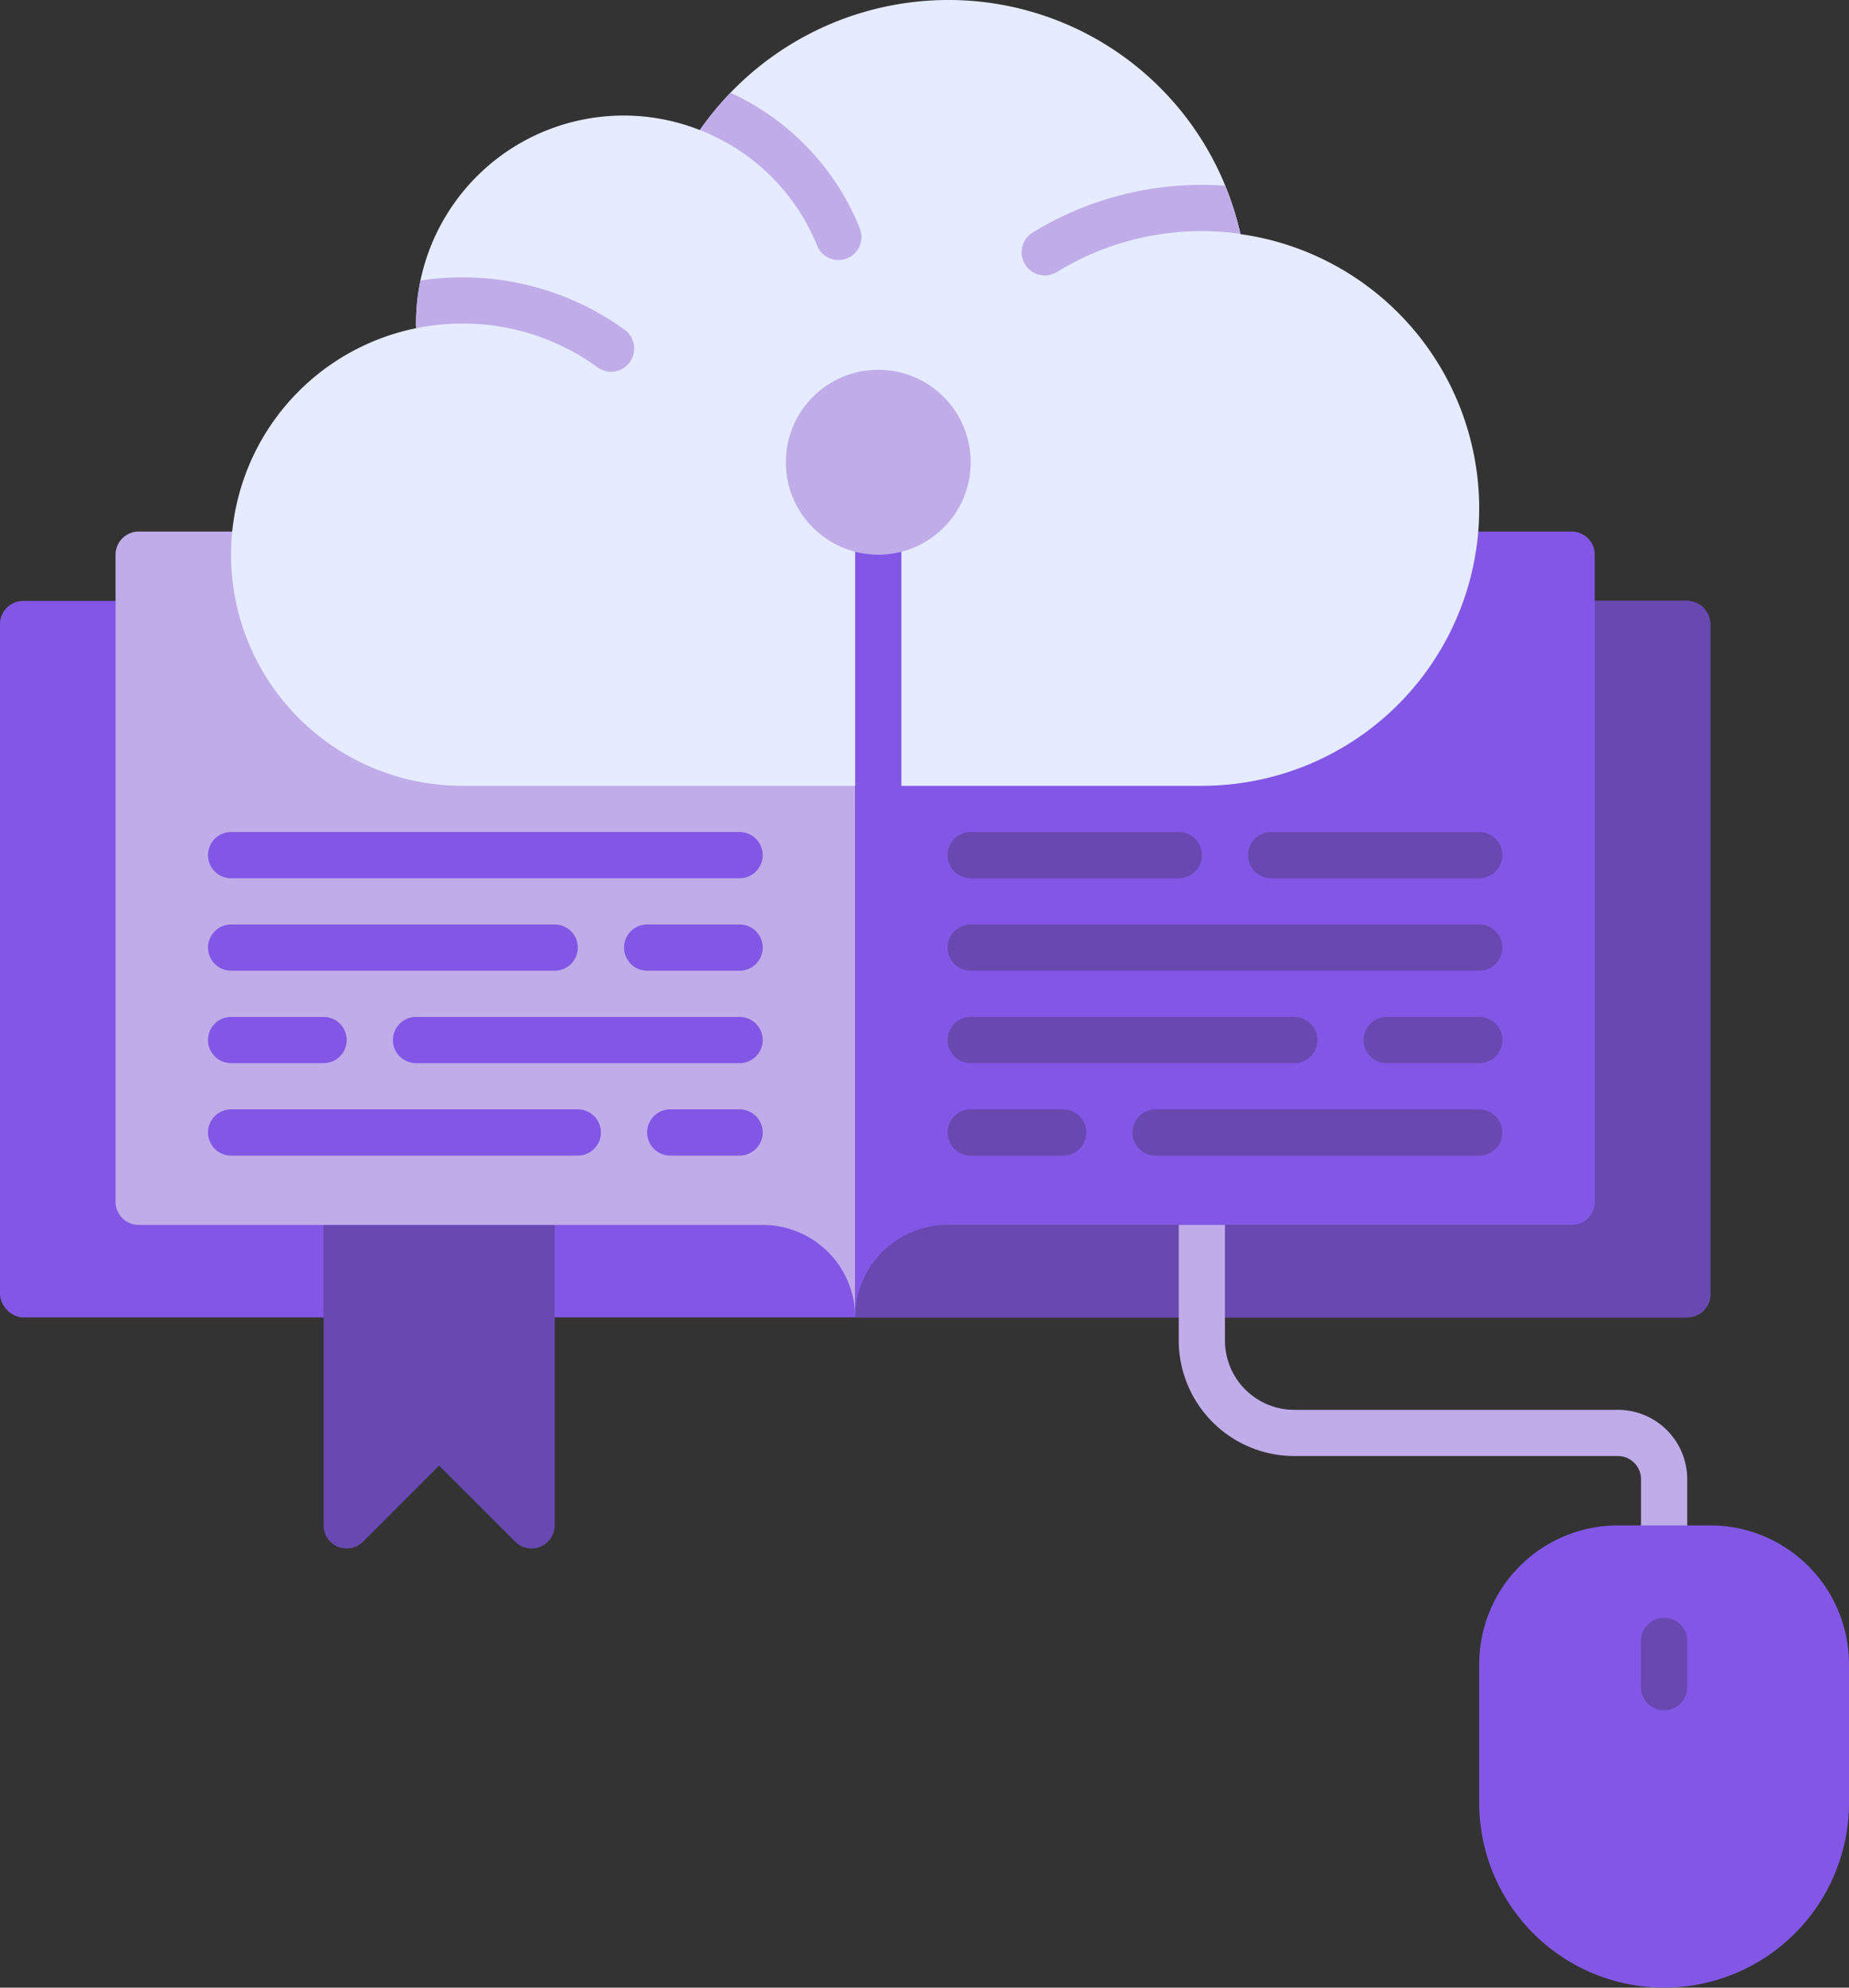 <svg xmlns="http://www.w3.org/2000/svg" width="80" height="86" viewBox="0 0 80 86"><rect x="0" y="0" width="80" height="86" fill="#333333" stroke="none"/><g transform="translate(-4 -1)"><rect width="74" height="31" rx="1" transform="translate(4 27)" fill="#8257e5"/><path d="M77,27H41V58H77a1,1,0,0,0,1-1V28A1,1,0,0,0,77,27Z" fill="#6848b1"/><path d="M76,69a1,1,0,0,1-1-1V65a1,1,0,0,0-1-1H60a5.006,5.006,0,0,1-5-5V54a1,1,0,0,1,2,0v5a3,3,0,0,0,3,3H74a3,3,0,0,1,3,3v3A1,1,0,0,1,76,69Z" fill="#bface9"/><path d="M27,53H19a1,1,0,0,0-1,1V67a1,1,0,0,0,1.707.707L23,64.414l3.293,3.293A1,1,0,0,0,28,67V54A1,1,0,0,0,27,53Z" fill="#6848b1"/><path d="M10,24a1,1,0,0,0-1,1V53a1,1,0,0,0,1,1H37a4,4,0,0,1,4,4V24Z" fill="#bface9"/><path d="M72,24H41V58a4,4,0,0,1,4-4H72a1,1,0,0,0,1-1V25A1,1,0,0,0,72,24Z" fill="#8257e5"/><path d="M36,47H22a1,1,0,0,1,0-2H36a1,1,0,0,1,0,2Z" fill="#8257e5"/><path d="M28,43H14a1,1,0,0,1,0-2H28a1,1,0,0,1,0,2Z" fill="#8257e5"/><path d="M36,39H14a1,1,0,0,1,0-2H36a1,1,0,0,1,0,2Z" fill="#8257e5"/><path d="M29,51H14a1,1,0,0,1,0-2H29a1,1,0,0,1,0,2Z" fill="#8257e5"/><path d="M60,47H46a1,1,0,0,1,0-2H60a1,1,0,0,1,0,2Z" fill="#6848b1"/><path d="M68,43H46a1,1,0,0,1,0-2H68a1,1,0,0,1,0,2Z" fill="#6848b1"/><path d="M68,39H59a1,1,0,0,1,0-2h9a1,1,0,0,1,0,2Z" fill="#6848b1"/><path d="M68,51H54a1,1,0,0,1,0-2H68a1,1,0,0,1,0,2Z" fill="#6848b1"/><path d="M68,47H64a1,1,0,0,1,0-2h4a1,1,0,0,1,0,2Z" fill="#6848b1"/><path d="M50,51H46a1,1,0,0,1,0-2h4a1,1,0,0,1,0,2Z" fill="#6848b1"/><path d="M55,39H46a1,1,0,0,1,0-2h9a1,1,0,0,1,0,2Z" fill="#6848b1"/><path d="M36,51H33a1,1,0,0,1,0-2h3a1,1,0,0,1,0,2Z" fill="#8257e5"/><path d="M18,47H14a1,1,0,0,1,0-2h4a1,1,0,0,1,0,2Z" fill="#8257e5"/><path d="M36,43H32a1,1,0,0,1,0-2h4a1,1,0,0,1,0,2Z" fill="#8257e5"/><path d="M78,67H74a6.007,6.007,0,0,0-6,6v6a8,8,0,0,0,16,0V73a6.007,6.007,0,0,0-6-6Z" fill="#8257e5"/><path d="M76,75a1,1,0,0,1-1-1V72a1,1,0,0,1,2,0v2A1,1,0,0,1,76,75Z" fill="#6848b1"/><path d="M57.671,11.13A12.939,12.939,0,0,0,45,1,13.09,13.09,0,0,0,34.283,6.628,8.983,8.983,0,0,0,22,15c0,.072.006.132.007.2A10,10,0,0,0,24,35H56a11.993,11.993,0,0,0,1.671-23.87Z" fill="#e6ecff"/><path d="M40.65,12.18a1,1,0,0,1-1.3-.56,8.961,8.961,0,0,0-4.22-4.61c-.28-.14-.56-.27-.85-.39a12.755,12.755,0,0,1,1.32-1.6,4.538,4.538,0,0,1,.45.21,10.938,10.938,0,0,1,5.15,5.65,1,1,0,0,1-.55,1.3Z" fill="#bface9"/><path d="M57.67,11.12A11.518,11.518,0,0,0,56,11a11.932,11.932,0,0,0-6.27,1.77,1,1,0,1,1-1.05-1.71A13.981,13.981,0,0,1,56,9c.34,0,.68.01,1.01.04a14.01,14.01,0,0,1,.66,2.08Z" fill="#bface9"/><path d="M31.25,16.67a.995.995,0,0,1-1.4.22A9.891,9.891,0,0,0,24,15a10.017,10.017,0,0,0-1.988.2c0-.07-.012-.13-.012-.2a9.462,9.462,0,0,1,.19-1.86,11.972,11.972,0,0,1,8.84,2.13,1.014,1.014,0,0,1,.22,1.4Z" fill="#bface9"/><path d="M43,24.083V36H41V24.083a1,1,0,1,1,2,0Z" fill="#8257e5"/><circle cx="4" cy="4" r="4" transform="translate(38 17)" fill="#bface9"/></g></svg>